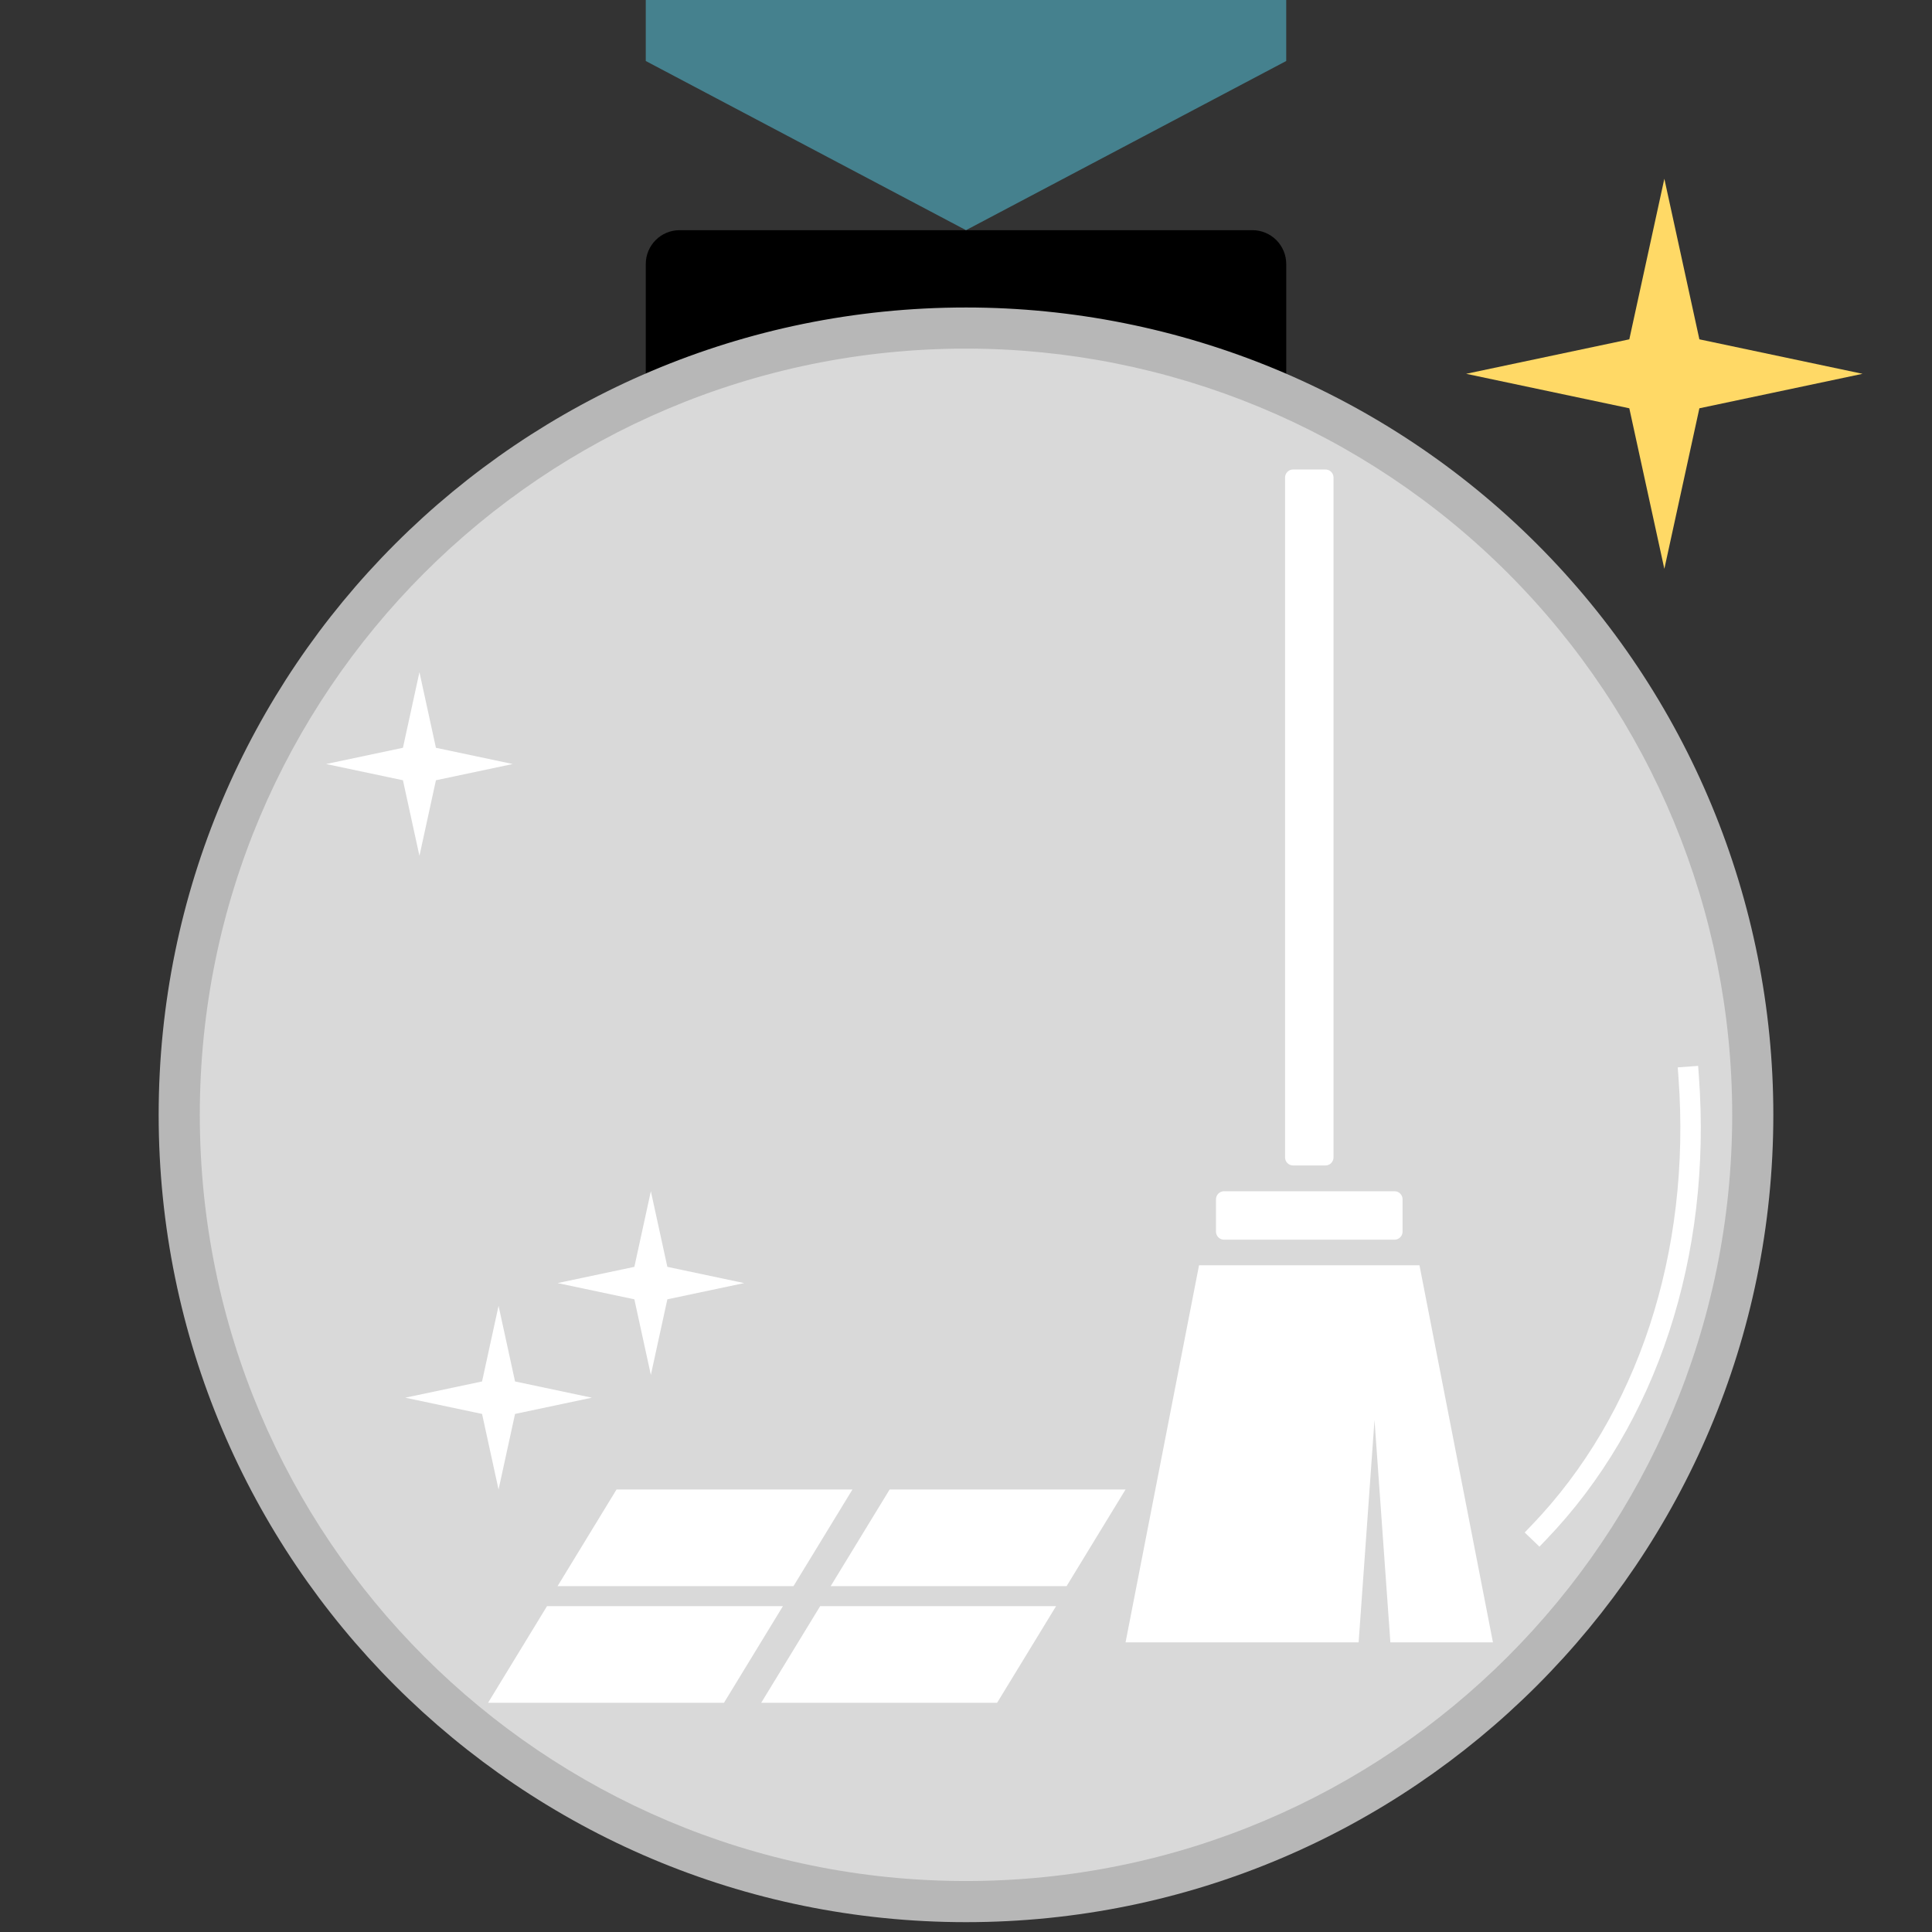 <?xml version="1.0" standalone="yes"?>

<svg version="1.1" viewBox="0.0 0.0 377.953 377.953" fill="none" stroke="none" stroke-linecap="square" stroke-miterlimit="10" xmlns="http://www.w3.org/2000/svg" xmlns:xlink="http://www.w3.org/1999/xlink"><rect x="0.0" y="0.0" width="377.953" height="377.953" fill="#333333" stroke="none"/><clipPath id="p.0"><path d="m0 0l377.953 0l0 377.953l-377.953 0l0 -377.953z" clip-rule="nonzero"></path></clipPath><g clip-path="url(#p.0)"><path fill="#000000" fill-opacity="0.0" d="m0 0l377.953 0l0 377.953l-377.953 0z" fill-rule="nonzero"></path><path fill="#000000" d="m126.332 51.647l0 0c0 -3.656 2.964 -6.62 6.62 -6.62l112.052 0c1.756 0 3.439 0.697 4.681 1.939c1.241 1.241 1.939 2.925 1.939 4.681l0 26.477c0 3.656 -2.964 6.62 -6.62 6.62l-112.052 0c-3.656 0 -6.62 -2.964 -6.62 -6.62z" fill-rule="nonzero"></path><path fill="#b7b7b7" d="m31.039 218.09l0 0c0 -87.226 70.711 -157.937 157.937 -157.937l0 0c41.887 0 82.059 16.64 111.678 46.259c29.619 29.619 46.259 69.791 46.259 111.678l0 0c0 87.226 -70.711 157.937 -157.937 157.937l0 0c-87.226 0 -157.937 -70.711 -157.937 -157.937z" fill-rule="nonzero"></path><path fill="#d9d9d9" d="m39.087 218.089l0 0c0 -82.782 67.108 -149.89 149.89 -149.89l0 0c39.753 0 77.878 15.792 105.988 43.902c28.11 28.11 43.902 66.235 43.902 105.988l0 0c0 82.782 -67.108 149.89 -149.89 149.89l0 0c-82.782 0 -149.89 -67.108 -149.89 -149.89z" fill-rule="nonzero"></path><path fill="#ffffff" d="m251.393 93.423l0 0c0 -0.873 0.707 -1.58 1.58 -1.58l6.32 0l0 0c0.419 0 0.821 0.166 1.117 0.463c0.296 0.296 0.463 0.698 0.463 1.117l0 132.997c0 0.873 -0.707 1.58 -1.58 1.58l-6.32 0c-0.873 0 -1.58 -0.707 -1.58 -1.58z" fill-rule="nonzero"></path><path fill="#ffffff" d="m272.804 233.038l0 0c0.873 0 1.58 0.707 1.58 1.58l0 6.32l0 0c0 0.419 -0.166 0.821 -0.463 1.117c-0.296 0.296 -0.698 0.463 -1.117 0.463l-33.344 0c-0.873 0 -1.58 -0.707 -1.58 -1.58l0 -6.32c0 -0.873 0.707 -1.58 1.58 -1.58z" fill-rule="nonzero"></path><path fill="#ffffff" d="m292.064 321.295l-71.875 0l14.375 -73.768l43.125 0z" fill-rule="nonzero"></path><path fill="#d9d9d9" d="m265.111 330.744l3.78 -52.945l3.78 52.945z" fill-rule="nonzero"></path><path fill="#ffffff" d="m109.074 310.297l11.538 -18.913l46.151 0l-11.538 18.913z" fill-rule="nonzero"></path><path fill="#ffffff" d="m162.501 310.297l11.538 -18.913l46.151 0l-11.538 18.913z" fill-rule="nonzero"></path><path fill="#ffffff" d="m95.476 333.114l11.538 -18.913l46.151 0l-11.538 18.913z" fill-rule="nonzero"></path><path fill="#ffffff" d="m148.911 333.114l11.538 -18.913l46.151 0l-11.538 18.913z" fill-rule="nonzero"></path><path fill="#ffffff" d="m79.279 273.428l15.025 -3.176l3.227 -14.792l3.227 14.792l15.025 3.176l-15.025 3.176l-3.227 14.792l-3.227 -14.792z" fill-rule="nonzero"></path><path fill="#ffffff" d="m109.074 251.007l15.025 -3.176l3.227 -14.792l3.227 14.792l15.025 3.176l-15.025 3.176l-3.227 14.792l-3.227 -14.792z" fill-rule="nonzero"></path><path fill="#ffffff" d="m63.802 149.464l15.025 -3.176l3.227 -14.792l3.227 14.792l15.025 3.176l-15.025 3.176l-3.227 14.792l-3.227 -14.792z" fill-rule="nonzero"></path><path fill="#45818e" d="m126.331 -120.445l125.291 0l0 132.378l-62.646 33.094l-62.646 -33.094z" fill-rule="nonzero"></path><path fill="#ffd966" d="m286.82 73.127l31.918 -6.745l6.854 -31.412l6.854 31.412l31.918 6.745l-31.918 6.745l-6.854 31.412l-6.854 -31.412z" fill-rule="nonzero"></path><path fill="#000000" fill-opacity="0.0" d="m330.354 210.657l0 0c2.541 34.705 -8.067 67.007 -29.256 89.084l-82.266 -96.108z" fill-rule="nonzero"></path><path fill="#000000" fill-opacity="0.0" d="m330.354 210.657l0 0c2.541 34.705 -8.067 67.007 -29.256 89.084" fill-rule="nonzero"></path><path stroke="#ffffff" stroke-width="4.0" stroke-linejoin="round" stroke-linecap="butt" d="m330.354 210.657l0 0c2.541 34.705 -8.067 67.007 -29.256 89.084" fill-rule="nonzero"></path></g></svg>

